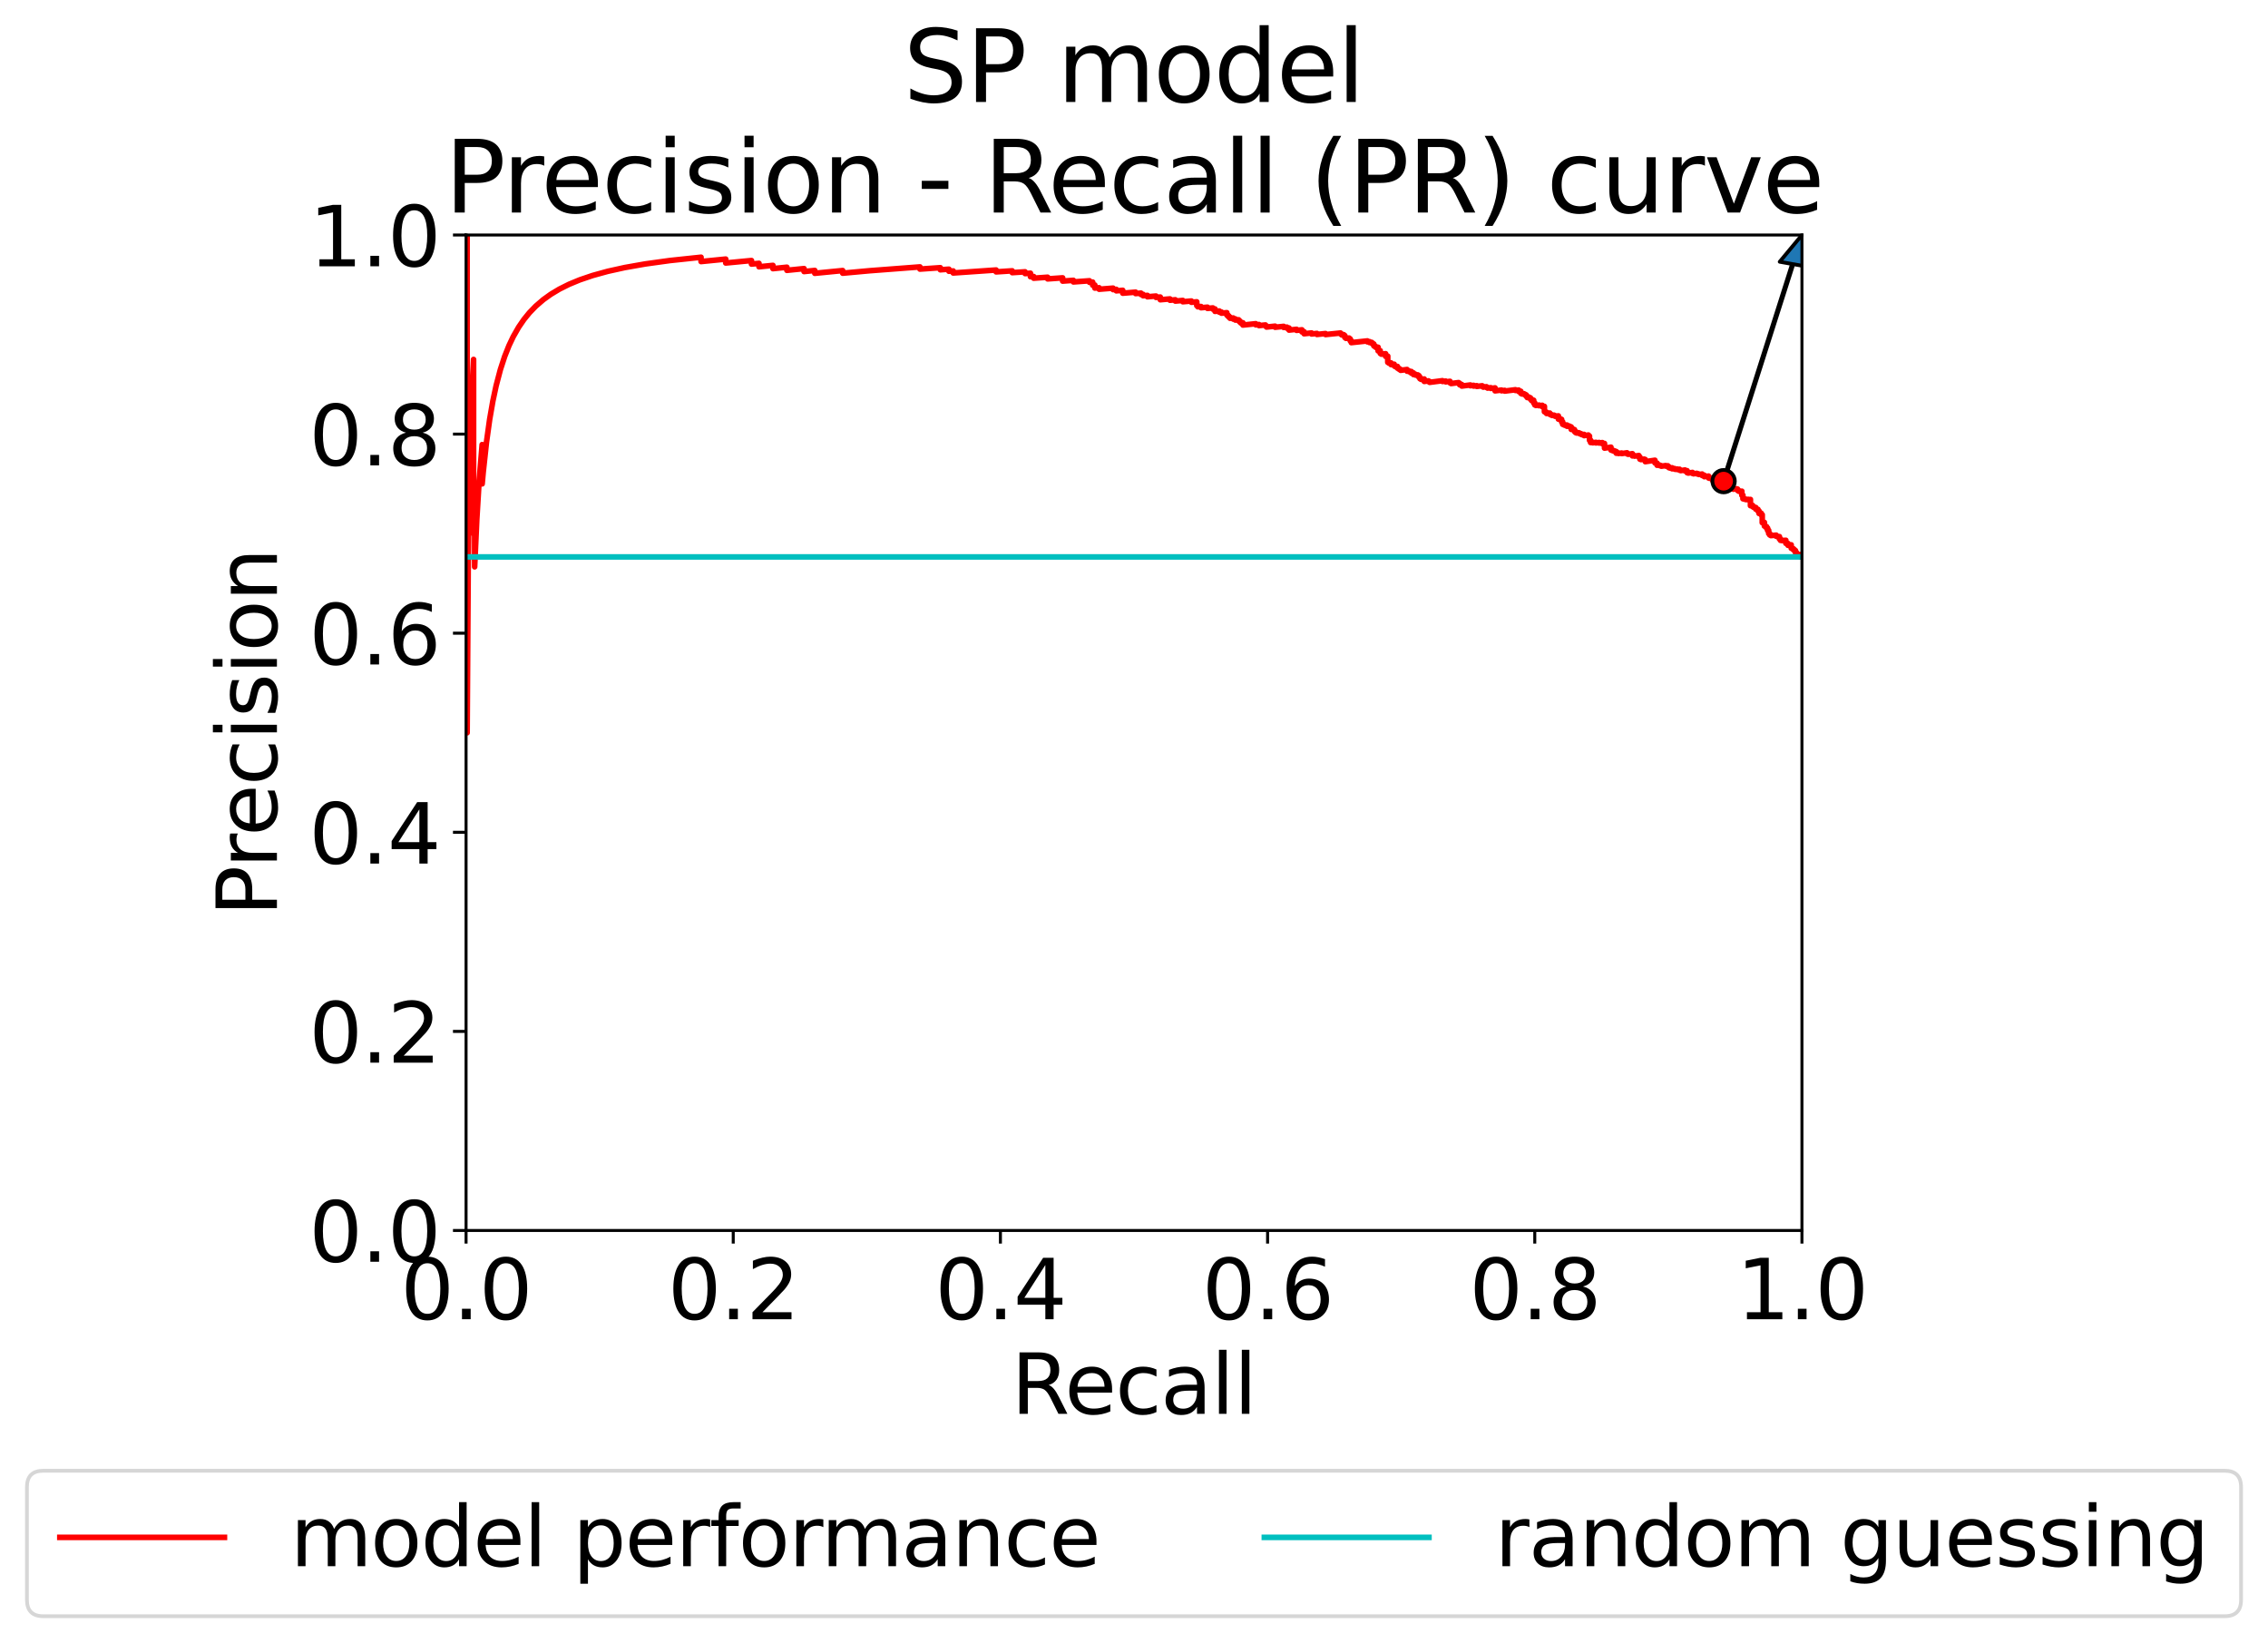 <?xml version="1.0" encoding="utf-8" standalone="no"?>
<!DOCTYPE svg PUBLIC "-//W3C//DTD SVG 1.1//EN"
  "http://www.w3.org/Graphics/SVG/1.1/DTD/svg11.dtd">
<svg xmlns:xlink="http://www.w3.org/1999/xlink" width="606.303pt" height="439.248pt" viewBox="0 0 606.303 439.248" xmlns="http://www.w3.org/2000/svg" version="1.1">
 <defs>
  <style type="text/css">*{stroke-linejoin: round; stroke-linecap: butt}</style>
 </defs>
 <g id="figure_1">
  <g id="patch_1">
   <path d="M -0 439.248 
L 606.303 439.248 
L 606.303 0 
L -0 0 
z
" style="fill: #ffffff"/>
  </g>
  <g id="axes_1">
   <g id="patch_2">
    <path d="M 124.592 328.934 
L 481.712 328.934 
L 481.712 62.822 
L 124.592 62.822 
z
" style="fill: #ffffff"/>
   </g>
   <g id="patch_3">
    <path d="M 481.712 62.822 
L 482.714 71.204 
L 479.413 70.621 
L 460.946 128.654 
L 460.598 128.593 
L 479.066 70.559 
L 475.765 69.976 
z
" clip-path="url(#p396c639557)" style="fill: #1f77b4; stroke: #000000; stroke-linejoin: miter"/>
   </g>
   <g id="matplotlib.axis_1">
    <g id="xtick_1">
     <g id="line2d_1">
      <defs>
       <path id="m5f9dfb8dde" d="M 0 0 
L 0 3.5 
" style="stroke: #000000; stroke-width: 0.8"/>
      </defs>
      <g>
       <use xlink:href="#m5f9dfb8dde" x="124.592" y="328.934" style="stroke: #000000; stroke-width: 0.8"/>
      </g>
     </g>
     <g id="text_1">
      <!-- 0.0 -->
      <g transform="translate(107.098 352.651) scale(0.22 -0.22)">
       <defs>
        <path id="DejaVuSans-30" d="M 2034 4250 
Q 1547 4250 1301 3770 
Q 1056 3291 1056 2328 
Q 1056 1369 1301 889 
Q 1547 409 2034 409 
Q 2525 409 2770 889 
Q 3016 1369 3016 2328 
Q 3016 3291 2770 3770 
Q 2525 4250 2034 4250 
z
M 2034 4750 
Q 2819 4750 3233 4129 
Q 3647 3509 3647 2328 
Q 3647 1150 3233 529 
Q 2819 -91 2034 -91 
Q 1250 -91 836 529 
Q 422 1150 422 2328 
Q 422 3509 836 4129 
Q 1250 4750 2034 4750 
z
" transform="scale(0.016)"/>
        <path id="DejaVuSans-2e" d="M 684 794 
L 1344 794 
L 1344 0 
L 684 0 
L 684 794 
z
" transform="scale(0.016)"/>
       </defs>
       <use xlink:href="#DejaVuSans-30"/>
       <use xlink:href="#DejaVuSans-2e" x="63.623"/>
       <use xlink:href="#DejaVuSans-30" x="95.41"/>
      </g>
     </g>
    </g>
    <g id="xtick_2">
     <g id="line2d_2">
      <g>
       <use xlink:href="#m5f9dfb8dde" x="196.016" y="328.934" style="stroke: #000000; stroke-width: 0.8"/>
      </g>
     </g>
     <g id="text_2">
      <!-- 0.2 -->
      <g transform="translate(178.522 352.651) scale(0.22 -0.22)">
       <defs>
        <path id="DejaVuSans-32" d="M 1228 531 
L 3431 531 
L 3431 0 
L 469 0 
L 469 531 
Q 828 903 1448 1529 
Q 2069 2156 2228 2338 
Q 2531 2678 2651 2914 
Q 2772 3150 2772 3378 
Q 2772 3750 2511 3984 
Q 2250 4219 1831 4219 
Q 1534 4219 1204 4116 
Q 875 4013 500 3803 
L 500 4441 
Q 881 4594 1212 4672 
Q 1544 4750 1819 4750 
Q 2544 4750 2975 4387 
Q 3406 4025 3406 3419 
Q 3406 3131 3298 2873 
Q 3191 2616 2906 2266 
Q 2828 2175 2409 1742 
Q 1991 1309 1228 531 
z
" transform="scale(0.016)"/>
       </defs>
       <use xlink:href="#DejaVuSans-30"/>
       <use xlink:href="#DejaVuSans-2e" x="63.623"/>
       <use xlink:href="#DejaVuSans-32" x="95.41"/>
      </g>
     </g>
    </g>
    <g id="xtick_3">
     <g id="line2d_3">
      <g>
       <use xlink:href="#m5f9dfb8dde" x="267.44" y="328.934" style="stroke: #000000; stroke-width: 0.8"/>
      </g>
     </g>
     <g id="text_3">
      <!-- 0.4 -->
      <g transform="translate(249.946 352.651) scale(0.22 -0.22)">
       <defs>
        <path id="DejaVuSans-34" d="M 2419 4116 
L 825 1625 
L 2419 1625 
L 2419 4116 
z
M 2253 4666 
L 3047 4666 
L 3047 1625 
L 3713 1625 
L 3713 1100 
L 3047 1100 
L 3047 0 
L 2419 0 
L 2419 1100 
L 313 1100 
L 313 1709 
L 2253 4666 
z
" transform="scale(0.016)"/>
       </defs>
       <use xlink:href="#DejaVuSans-30"/>
       <use xlink:href="#DejaVuSans-2e" x="63.623"/>
       <use xlink:href="#DejaVuSans-34" x="95.41"/>
      </g>
     </g>
    </g>
    <g id="xtick_4">
     <g id="line2d_4">
      <g>
       <use xlink:href="#m5f9dfb8dde" x="338.864" y="328.934" style="stroke: #000000; stroke-width: 0.8"/>
      </g>
     </g>
     <g id="text_4">
      <!-- 0.6 -->
      <g transform="translate(321.37 352.651) scale(0.22 -0.22)">
       <defs>
        <path id="DejaVuSans-36" d="M 2113 2584 
Q 1688 2584 1439 2293 
Q 1191 2003 1191 1497 
Q 1191 994 1439 701 
Q 1688 409 2113 409 
Q 2538 409 2786 701 
Q 3034 994 3034 1497 
Q 3034 2003 2786 2293 
Q 2538 2584 2113 2584 
z
M 3366 4563 
L 3366 3988 
Q 3128 4100 2886 4159 
Q 2644 4219 2406 4219 
Q 1781 4219 1451 3797 
Q 1122 3375 1075 2522 
Q 1259 2794 1537 2939 
Q 1816 3084 2150 3084 
Q 2853 3084 3261 2657 
Q 3669 2231 3669 1497 
Q 3669 778 3244 343 
Q 2819 -91 2113 -91 
Q 1303 -91 875 529 
Q 447 1150 447 2328 
Q 447 3434 972 4092 
Q 1497 4750 2381 4750 
Q 2619 4750 2861 4703 
Q 3103 4656 3366 4563 
z
" transform="scale(0.016)"/>
       </defs>
       <use xlink:href="#DejaVuSans-30"/>
       <use xlink:href="#DejaVuSans-2e" x="63.623"/>
       <use xlink:href="#DejaVuSans-36" x="95.41"/>
      </g>
     </g>
    </g>
    <g id="xtick_5">
     <g id="line2d_5">
      <g>
       <use xlink:href="#m5f9dfb8dde" x="410.288" y="328.934" style="stroke: #000000; stroke-width: 0.8"/>
      </g>
     </g>
     <g id="text_5">
      <!-- 0.8 -->
      <g transform="translate(392.794 352.651) scale(0.22 -0.22)">
       <defs>
        <path id="DejaVuSans-38" d="M 2034 2216 
Q 1584 2216 1326 1975 
Q 1069 1734 1069 1313 
Q 1069 891 1326 650 
Q 1584 409 2034 409 
Q 2484 409 2743 651 
Q 3003 894 3003 1313 
Q 3003 1734 2745 1975 
Q 2488 2216 2034 2216 
z
M 1403 2484 
Q 997 2584 770 2862 
Q 544 3141 544 3541 
Q 544 4100 942 4425 
Q 1341 4750 2034 4750 
Q 2731 4750 3128 4425 
Q 3525 4100 3525 3541 
Q 3525 3141 3298 2862 
Q 3072 2584 2669 2484 
Q 3125 2378 3379 2068 
Q 3634 1759 3634 1313 
Q 3634 634 3220 271 
Q 2806 -91 2034 -91 
Q 1263 -91 848 271 
Q 434 634 434 1313 
Q 434 1759 690 2068 
Q 947 2378 1403 2484 
z
M 1172 3481 
Q 1172 3119 1398 2916 
Q 1625 2713 2034 2713 
Q 2441 2713 2670 2916 
Q 2900 3119 2900 3481 
Q 2900 3844 2670 4047 
Q 2441 4250 2034 4250 
Q 1625 4250 1398 4047 
Q 1172 3844 1172 3481 
z
" transform="scale(0.016)"/>
       </defs>
       <use xlink:href="#DejaVuSans-30"/>
       <use xlink:href="#DejaVuSans-2e" x="63.623"/>
       <use xlink:href="#DejaVuSans-38" x="95.41"/>
      </g>
     </g>
    </g>
    <g id="xtick_6">
     <g id="line2d_6">
      <g>
       <use xlink:href="#m5f9dfb8dde" x="481.712" y="328.934" style="stroke: #000000; stroke-width: 0.8"/>
      </g>
     </g>
     <g id="text_6">
      <!-- 1.0 -->
      <g transform="translate(464.218 352.651) scale(0.22 -0.22)">
       <defs>
        <path id="DejaVuSans-31" d="M 794 531 
L 1825 531 
L 1825 4091 
L 703 3866 
L 703 4441 
L 1819 4666 
L 2450 4666 
L 2450 531 
L 3481 531 
L 3481 0 
L 794 0 
L 794 531 
z
" transform="scale(0.016)"/>
       </defs>
       <use xlink:href="#DejaVuSans-31"/>
       <use xlink:href="#DejaVuSans-2e" x="63.623"/>
       <use xlink:href="#DejaVuSans-30" x="95.41"/>
      </g>
     </g>
    </g>
    <g id="text_7">
     <!-- Recall -->
     <g transform="translate(270.334 377.943) scale(0.22 -0.22)">
      <defs>
       <path id="DejaVuSans-52" d="M 2841 2188 
Q 3044 2119 3236 1894 
Q 3428 1669 3622 1275 
L 4263 0 
L 3584 0 
L 2988 1197 
Q 2756 1666 2539 1819 
Q 2322 1972 1947 1972 
L 1259 1972 
L 1259 0 
L 628 0 
L 628 4666 
L 2053 4666 
Q 2853 4666 3247 4331 
Q 3641 3997 3641 3322 
Q 3641 2881 3436 2590 
Q 3231 2300 2841 2188 
z
M 1259 4147 
L 1259 2491 
L 2053 2491 
Q 2509 2491 2742 2702 
Q 2975 2913 2975 3322 
Q 2975 3731 2742 3939 
Q 2509 4147 2053 4147 
L 1259 4147 
z
" transform="scale(0.016)"/>
       <path id="DejaVuSans-65" d="M 3597 1894 
L 3597 1613 
L 953 1613 
Q 991 1019 1311 708 
Q 1631 397 2203 397 
Q 2534 397 2845 478 
Q 3156 559 3463 722 
L 3463 178 
Q 3153 47 2828 -22 
Q 2503 -91 2169 -91 
Q 1331 -91 842 396 
Q 353 884 353 1716 
Q 353 2575 817 3079 
Q 1281 3584 2069 3584 
Q 2775 3584 3186 3129 
Q 3597 2675 3597 1894 
z
M 3022 2063 
Q 3016 2534 2758 2815 
Q 2500 3097 2075 3097 
Q 1594 3097 1305 2825 
Q 1016 2553 972 2059 
L 3022 2063 
z
" transform="scale(0.016)"/>
       <path id="DejaVuSans-63" d="M 3122 3366 
L 3122 2828 
Q 2878 2963 2633 3030 
Q 2388 3097 2138 3097 
Q 1578 3097 1268 2742 
Q 959 2388 959 1747 
Q 959 1106 1268 751 
Q 1578 397 2138 397 
Q 2388 397 2633 464 
Q 2878 531 3122 666 
L 3122 134 
Q 2881 22 2623 -34 
Q 2366 -91 2075 -91 
Q 1284 -91 818 406 
Q 353 903 353 1747 
Q 353 2603 823 3093 
Q 1294 3584 2113 3584 
Q 2378 3584 2631 3529 
Q 2884 3475 3122 3366 
z
" transform="scale(0.016)"/>
       <path id="DejaVuSans-61" d="M 2194 1759 
Q 1497 1759 1228 1600 
Q 959 1441 959 1056 
Q 959 750 1161 570 
Q 1363 391 1709 391 
Q 2188 391 2477 730 
Q 2766 1069 2766 1631 
L 2766 1759 
L 2194 1759 
z
M 3341 1997 
L 3341 0 
L 2766 0 
L 2766 531 
Q 2569 213 2275 61 
Q 1981 -91 1556 -91 
Q 1019 -91 701 211 
Q 384 513 384 1019 
Q 384 1609 779 1909 
Q 1175 2209 1959 2209 
L 2766 2209 
L 2766 2266 
Q 2766 2663 2505 2880 
Q 2244 3097 1772 3097 
Q 1472 3097 1187 3025 
Q 903 2953 641 2809 
L 641 3341 
Q 956 3463 1253 3523 
Q 1550 3584 1831 3584 
Q 2591 3584 2966 3190 
Q 3341 2797 3341 1997 
z
" transform="scale(0.016)"/>
       <path id="DejaVuSans-6c" d="M 603 4863 
L 1178 4863 
L 1178 0 
L 603 0 
L 603 4863 
z
" transform="scale(0.016)"/>
      </defs>
      <use xlink:href="#DejaVuSans-52"/>
      <use xlink:href="#DejaVuSans-65" x="64.982"/>
      <use xlink:href="#DejaVuSans-63" x="126.506"/>
      <use xlink:href="#DejaVuSans-61" x="181.486"/>
      <use xlink:href="#DejaVuSans-6c" x="242.766"/>
      <use xlink:href="#DejaVuSans-6c" x="270.549"/>
     </g>
    </g>
   </g>
   <g id="matplotlib.axis_2">
    <g id="ytick_1">
     <g id="line2d_7">
      <defs>
       <path id="m6713a6fada" d="M 0 0 
L -3.5 0 
" style="stroke: #000000; stroke-width: 0.8"/>
      </defs>
      <g>
       <use xlink:href="#m6713a6fada" x="124.592" y="328.934" style="stroke: #000000; stroke-width: 0.8"/>
      </g>
     </g>
     <g id="text_8">
      <!-- 0.0 -->
      <g transform="translate(82.605 337.292) scale(0.22 -0.22)">
       <use xlink:href="#DejaVuSans-30"/>
       <use xlink:href="#DejaVuSans-2e" x="63.623"/>
       <use xlink:href="#DejaVuSans-30" x="95.41"/>
      </g>
     </g>
    </g>
    <g id="ytick_2">
     <g id="line2d_8">
      <g>
       <use xlink:href="#m6713a6fada" x="124.592" y="275.712" style="stroke: #000000; stroke-width: 0.8"/>
      </g>
     </g>
     <g id="text_9">
      <!-- 0.2 -->
      <g transform="translate(82.605 284.07) scale(0.22 -0.22)">
       <use xlink:href="#DejaVuSans-30"/>
       <use xlink:href="#DejaVuSans-2e" x="63.623"/>
       <use xlink:href="#DejaVuSans-32" x="95.41"/>
      </g>
     </g>
    </g>
    <g id="ytick_3">
     <g id="line2d_9">
      <g>
       <use xlink:href="#m6713a6fada" x="124.592" y="222.489" style="stroke: #000000; stroke-width: 0.8"/>
      </g>
     </g>
     <g id="text_10">
      <!-- 0.4 -->
      <g transform="translate(82.605 230.848) scale(0.22 -0.22)">
       <use xlink:href="#DejaVuSans-30"/>
       <use xlink:href="#DejaVuSans-2e" x="63.623"/>
       <use xlink:href="#DejaVuSans-34" x="95.41"/>
      </g>
     </g>
    </g>
    <g id="ytick_4">
     <g id="line2d_10">
      <g>
       <use xlink:href="#m6713a6fada" x="124.592" y="169.267" style="stroke: #000000; stroke-width: 0.8"/>
      </g>
     </g>
     <g id="text_11">
      <!-- 0.6 -->
      <g transform="translate(82.605 177.625) scale(0.22 -0.22)">
       <use xlink:href="#DejaVuSans-30"/>
       <use xlink:href="#DejaVuSans-2e" x="63.623"/>
       <use xlink:href="#DejaVuSans-36" x="95.41"/>
      </g>
     </g>
    </g>
    <g id="ytick_5">
     <g id="line2d_11">
      <g>
       <use xlink:href="#m6713a6fada" x="124.592" y="116.044" style="stroke: #000000; stroke-width: 0.8"/>
      </g>
     </g>
     <g id="text_12">
      <!-- 0.8 -->
      <g transform="translate(82.605 124.403) scale(0.22 -0.22)">
       <use xlink:href="#DejaVuSans-30"/>
       <use xlink:href="#DejaVuSans-2e" x="63.623"/>
       <use xlink:href="#DejaVuSans-38" x="95.41"/>
      </g>
     </g>
    </g>
    <g id="ytick_6">
     <g id="line2d_12">
      <g>
       <use xlink:href="#m6713a6fada" x="124.592" y="62.822" style="stroke: #000000; stroke-width: 0.8"/>
      </g>
     </g>
     <g id="text_13">
      <!-- 1.0 -->
      <g transform="translate(82.605 71.18) scale(0.22 -0.22)">
       <use xlink:href="#DejaVuSans-31"/>
       <use xlink:href="#DejaVuSans-2e" x="63.623"/>
       <use xlink:href="#DejaVuSans-30" x="95.41"/>
      </g>
     </g>
    </g>
    <g id="text_14">
     <!-- Precision -->
     <g transform="translate(74.029 244.954) rotate(-90) scale(0.22 -0.22)">
      <defs>
       <path id="DejaVuSans-50" d="M 1259 4147 
L 1259 2394 
L 2053 2394 
Q 2494 2394 2734 2622 
Q 2975 2850 2975 3272 
Q 2975 3691 2734 3919 
Q 2494 4147 2053 4147 
L 1259 4147 
z
M 628 4666 
L 2053 4666 
Q 2838 4666 3239 4311 
Q 3641 3956 3641 3272 
Q 3641 2581 3239 2228 
Q 2838 1875 2053 1875 
L 1259 1875 
L 1259 0 
L 628 0 
L 628 4666 
z
" transform="scale(0.016)"/>
       <path id="DejaVuSans-72" d="M 2631 2963 
Q 2534 3019 2420 3045 
Q 2306 3072 2169 3072 
Q 1681 3072 1420 2755 
Q 1159 2438 1159 1844 
L 1159 0 
L 581 0 
L 581 3500 
L 1159 3500 
L 1159 2956 
Q 1341 3275 1631 3429 
Q 1922 3584 2338 3584 
Q 2397 3584 2469 3576 
Q 2541 3569 2628 3553 
L 2631 2963 
z
" transform="scale(0.016)"/>
       <path id="DejaVuSans-69" d="M 603 3500 
L 1178 3500 
L 1178 0 
L 603 0 
L 603 3500 
z
M 603 4863 
L 1178 4863 
L 1178 4134 
L 603 4134 
L 603 4863 
z
" transform="scale(0.016)"/>
       <path id="DejaVuSans-73" d="M 2834 3397 
L 2834 2853 
Q 2591 2978 2328 3040 
Q 2066 3103 1784 3103 
Q 1356 3103 1142 2972 
Q 928 2841 928 2578 
Q 928 2378 1081 2264 
Q 1234 2150 1697 2047 
L 1894 2003 
Q 2506 1872 2764 1633 
Q 3022 1394 3022 966 
Q 3022 478 2636 193 
Q 2250 -91 1575 -91 
Q 1294 -91 989 -36 
Q 684 19 347 128 
L 347 722 
Q 666 556 975 473 
Q 1284 391 1588 391 
Q 1994 391 2212 530 
Q 2431 669 2431 922 
Q 2431 1156 2273 1281 
Q 2116 1406 1581 1522 
L 1381 1569 
Q 847 1681 609 1914 
Q 372 2147 372 2553 
Q 372 3047 722 3315 
Q 1072 3584 1716 3584 
Q 2034 3584 2315 3537 
Q 2597 3491 2834 3397 
z
" transform="scale(0.016)"/>
       <path id="DejaVuSans-6f" d="M 1959 3097 
Q 1497 3097 1228 2736 
Q 959 2375 959 1747 
Q 959 1119 1226 758 
Q 1494 397 1959 397 
Q 2419 397 2687 759 
Q 2956 1122 2956 1747 
Q 2956 2369 2687 2733 
Q 2419 3097 1959 3097 
z
M 1959 3584 
Q 2709 3584 3137 3096 
Q 3566 2609 3566 1747 
Q 3566 888 3137 398 
Q 2709 -91 1959 -91 
Q 1206 -91 779 398 
Q 353 888 353 1747 
Q 353 2609 779 3096 
Q 1206 3584 1959 3584 
z
" transform="scale(0.016)"/>
       <path id="DejaVuSans-6e" d="M 3513 2113 
L 3513 0 
L 2938 0 
L 2938 2094 
Q 2938 2591 2744 2837 
Q 2550 3084 2163 3084 
Q 1697 3084 1428 2787 
Q 1159 2491 1159 1978 
L 1159 0 
L 581 0 
L 581 3500 
L 1159 3500 
L 1159 2956 
Q 1366 3272 1645 3428 
Q 1925 3584 2291 3584 
Q 2894 3584 3203 3211 
Q 3513 2838 3513 2113 
z
" transform="scale(0.016)"/>
      </defs>
      <use xlink:href="#DejaVuSans-50"/>
      <use xlink:href="#DejaVuSans-72" x="58.553"/>
      <use xlink:href="#DejaVuSans-65" x="97.416"/>
      <use xlink:href="#DejaVuSans-63" x="158.939"/>
      <use xlink:href="#DejaVuSans-69" x="213.92"/>
      <use xlink:href="#DejaVuSans-73" x="241.703"/>
      <use xlink:href="#DejaVuSans-69" x="293.803"/>
      <use xlink:href="#DejaVuSans-6f" x="321.586"/>
      <use xlink:href="#DejaVuSans-6e" x="382.768"/>
     </g>
    </g>
   </g>
   <g id="line2d_13">
    <path d="M 481.712 148.875 
L 481.712 148.777 
L 481.425 148.823 
L 481.425 148.725 
L 481.425 148.234 
L 480.564 148.275 
L 480.564 148.176 
L 480.277 148.223 
L 480.277 148.124 
L 480.277 147.727 
L 479.991 147.773 
L 479.991 147.674 
L 479.991 147.174 
L 479.704 147.221 
L 479.704 147.12 
L 479.704 146.919 
L 479.417 146.966 
L 479.417 146.865 
L 479.417 146.664 
L 479.13 146.71 
L 479.13 146.609 
L 479.13 146.508 
L 478.843 146.554 
L 478.843 146.453 
L 478.843 145.639 
L 477.983 145.778 
L 477.983 145.675 
L 477.983 145.265 
L 477.409 145.254 
L 477.409 144.426 
L 476.262 144.506 
L 476.262 144.402 
L 475.975 144.448 
L 475.975 144.343 
L 475.975 144.029 
L 475.688 144.075 
L 475.688 143.97 
L 475.688 143.444 
L 475.114 143.43 
L 475.114 143.324 
L 474.827 143.37 
L 474.827 143.264 
L 474.827 143.052 
L 473.393 143.175 
L 473.393 142.962 
L 473.106 143.008 
L 473.106 142.901 
L 473.106 142.579 
L 472.819 142.625 
L 472.819 142.518 
L 472.819 141.761 
L 472.533 141.807 
L 472.533 141.699 
L 472.533 141.154 
L 472.246 141.2 
L 472.246 141.09 
L 472.246 140.762 
L 471.959 140.807 
L 471.959 140.697 
L 471.959 140.587 
L 471.672 140.633 
L 471.672 140.522 
L 471.672 139.636 
L 471.098 139.727 
L 471.098 139.615 
L 471.098 137.587 
L 470.812 137.631 
L 470.812 137.175 
L 470.238 137.263 
L 470.238 136.574 
L 469.951 136.618 
L 469.951 136.155 
L 469.664 136.199 
L 469.664 136.083 
L 469.377 136.127 
L 469.377 135.661 
L 469.09 135.705 
L 469.09 135.588 
L 468.804 135.632 
L 468.804 135.398 
L 468.517 135.442 
L 468.517 135.089 
L 467.943 135.177 
L 467.943 133.513 
L 467.369 133.6 
L 467.369 133.48 
L 466.796 133.567 
L 466.796 133.447 
L 466.509 133.49 
L 466.509 133.37 
L 466.222 133.413 
L 466.222 133.292 
L 465.935 133.336 
L 465.935 132.365 
L 465.648 132.408 
L 465.648 131.303 
L 465.075 131.389 
L 465.075 131.265 
L 464.788 131.308 
L 464.788 131.06 
L 464.501 131.103 
L 464.501 130.73 
L 464.214 130.773 
L 464.214 130.648 
L 463.354 130.776 
L 463.354 130.526 
L 463.067 130.569 
L 463.067 130.192 
L 462.78 130.235 
L 462.78 130.109 
L 462.206 130.194 
L 462.206 129.815 
L 461.919 129.858 
L 461.919 129.731 
L 461.346 129.817 
L 461.346 129.18 
L 460.772 129.265 
L 460.772 128.624 
L 460.198 128.708 
L 460.198 128.45 
L 459.338 128.578 
L 459.338 128.448 
L 459.051 128.491 
L 459.051 128.361 
L 457.904 128.531 
L 457.904 127.749 
L 457.043 127.876 
L 457.043 127.744 
L 456.756 127.787 
L 456.756 127.26 
L 455.609 127.429 
L 455.609 127.032 
L 455.035 127.116 
L 455.035 126.717 
L 454.175 126.844 
L 454.175 126.71 
L 453.888 126.752 
L 453.888 126.618 
L 453.601 126.661 
L 453.601 126.527 
L 452.74 126.654 
L 452.74 126.519 
L 452.454 126.562 
L 452.454 126.292 
L 451.306 126.461 
L 451.306 126.326 
L 451.019 126.369 
L 451.019 125.825 
L 450.446 125.91 
L 450.446 125.637 
L 449.298 125.806 
L 449.298 125.669 
L 449.011 125.711 
L 449.011 125.437 
L 448.438 125.521 
L 448.438 125.384 
L 447.864 125.469 
L 447.864 125.33 
L 447.577 125.373 
L 447.577 125.234 
L 447.004 125.319 
L 447.004 125.042 
L 446.43 125.127 
L 446.43 124.988 
L 446.143 125.03 
L 446.143 124.751 
L 445.856 124.793 
L 445.856 124.513 
L 445.282 124.598 
L 445.282 124.458 
L 444.135 124.628 
L 444.135 124.487 
L 443.848 124.529 
L 443.848 124.388 
L 443.561 124.431 
L 443.561 124.289 
L 442.988 124.374 
L 442.988 123.806 
L 442.701 123.848 
L 442.701 123.706 
L 442.414 123.748 
L 442.414 123.032 
L 439.832 123.413 
L 439.832 122.833 
L 439.546 122.876 
L 439.546 122.73 
L 438.685 122.857 
L 438.685 122.711 
L 438.398 122.754 
L 438.398 122.168 
L 438.111 122.21 
L 438.111 121.769 
L 436.964 121.937 
L 436.964 121.789 
L 436.39 121.873 
L 436.39 121.279 
L 435.243 121.447 
L 435.243 121.298 
L 434.956 121.34 
L 434.956 121.04 
L 433.522 121.251 
L 433.522 121.1 
L 432.661 121.227 
L 432.661 121.076 
L 432.088 121.161 
L 432.088 120.706 
L 431.801 120.749 
L 431.801 120.596 
L 431.514 120.639 
L 431.514 120.486 
L 431.227 120.528 
L 431.227 120.376 
L 430.94 120.418 
L 430.94 120.265 
L 430.653 120.307 
L 430.653 119.538 
L 428.932 119.79 
L 428.932 118.543 
L 428.359 118.626 
L 428.359 118.312 
L 427.498 118.437 
L 427.498 118.279 
L 426.638 118.404 
L 426.638 118.245 
L 425.777 118.371 
L 425.777 118.212 
L 425.203 118.296 
L 425.203 117.657 
L 424.917 117.699 
L 424.917 116.572 
L 424.63 116.613 
L 424.63 116.288 
L 423.482 116.452 
L 423.482 116.126 
L 422.909 116.208 
L 422.909 116.044 
L 422.622 116.085 
L 422.622 115.921 
L 422.335 115.962 
L 422.335 115.798 
L 422.048 115.839 
L 422.048 115.674 
L 421.474 115.756 
L 421.474 115.591 
L 421.188 115.632 
L 421.188 115.301 
L 420.901 115.341 
L 420.901 114.842 
L 420.614 114.883 
L 420.614 114.716 
L 420.04 114.797 
L 420.04 114.126 
L 419.753 114.166 
L 419.753 113.997 
L 419.467 114.038 
L 419.467 113.869 
L 418.893 113.949 
L 418.893 113.61 
L 418.319 113.69 
L 418.319 113.52 
L 418.032 113.56 
L 418.032 113.39 
L 417.745 113.43 
L 417.745 112.745 
L 417.459 112.784 
L 417.459 112.094 
L 417.172 112.134 
L 417.172 111.96 
L 416.598 112.039 
L 416.598 111.167 
L 415.738 111.284 
L 415.738 111.109 
L 415.451 111.148 
L 415.451 110.972 
L 414.877 111.05 
L 414.877 110.873 
L 414.59 110.912 
L 414.59 110.735 
L 414.303 110.774 
L 414.303 110.419 
L 413.443 110.536 
L 413.443 110.179 
L 413.156 110.218 
L 413.156 110.039 
L 412.869 110.078 
L 412.869 108.635 
L 412.295 108.711 
L 412.295 108.347 
L 411.435 108.46 
L 411.435 108.277 
L 410.574 108.391 
L 410.574 108.207 
L 410.288 108.245 
L 410.288 107.692 
L 410.001 107.73 
L 410.001 106.988 
L 409.427 107.062 
L 409.427 106.689 
L 409.14 106.726 
L 409.14 106.351 
L 408.853 106.388 
L 408.853 106.2 
L 408.28 106.274 
L 408.28 105.896 
L 407.993 105.933 
L 407.993 105.554 
L 407.706 105.59 
L 407.706 105.4 
L 407.419 105.436 
L 407.419 105.246 
L 406.845 105.318 
L 406.845 105.127 
L 406.559 105.163 
L 406.559 104.588 
L 405.985 104.659 
L 405.985 104.273 
L 405.124 104.381 
L 405.124 104.187 
L 402.256 104.547 
L 402.256 104.351 
L 401.395 104.46 
L 401.395 104.264 
L 399.674 104.483 
L 399.674 103.69 
L 398.527 103.835 
L 398.527 103.635 
L 397.666 103.744 
L 397.666 103.544 
L 397.38 103.58 
L 397.38 103.379 
L 396.519 103.488 
L 396.519 103.286 
L 396.232 103.323 
L 396.232 103.12 
L 394.798 103.302 
L 394.798 103.099 
L 393.937 103.208 
L 393.937 103.004 
L 393.077 103.113 
L 393.077 102.908 
L 390.782 103.201 
L 390.782 102.788 
L 390.209 102.861 
L 390.209 102.445 
L 389.922 102.482 
L 389.922 102.273 
L 387.914 102.529 
L 387.914 102.319 
L 387.627 102.356 
L 387.627 101.934 
L 386.48 102.08 
L 386.48 101.868 
L 385.619 101.978 
L 385.619 101.765 
L 382.177 102.209 
L 382.177 101.993 
L 381.89 102.031 
L 381.89 101.815 
L 380.743 101.964 
L 380.743 101.311 
L 379.882 101.422 
L 379.882 101.204 
L 379.595 101.241 
L 379.595 100.801 
L 379.308 100.838 
L 379.308 100.397 
L 379.022 100.433 
L 379.022 100.212 
L 378.448 100.284 
L 378.448 100.062 
L 377.874 100.135 
L 377.874 99.688 
L 377.301 99.76 
L 377.301 99.312 
L 376.727 99.383 
L 376.727 99.158 
L 376.153 99.229 
L 376.153 98.776 
L 374.432 98.99 
L 374.432 98.762 
L 374.145 98.797 
L 374.145 98.568 
L 373.858 98.604 
L 373.858 98.374 
L 373.572 98.41 
L 373.572 97.949 
L 372.998 98.019 
L 372.998 97.788 
L 372.711 97.823 
L 372.711 97.358 
L 371.851 97.462 
L 371.851 96.994 
L 371.277 97.063 
L 371.277 96.828 
L 370.99 96.863 
L 370.99 95.202 
L 370.416 95.268 
L 370.416 94.548 
L 369.269 94.679 
L 369.269 94.437 
L 368.982 94.469 
L 368.982 93.74 
L 368.408 93.804 
L 368.408 92.822 
L 367.835 92.885 
L 367.835 92.638 
L 367.548 92.669 
L 367.548 92.421 
L 367.261 92.452 
L 367.261 91.954 
L 366.974 91.985 
L 366.974 91.735 
L 366.687 91.766 
L 366.687 91.515 
L 366.114 91.576 
L 366.114 91.324 
L 365.54 91.385 
L 365.54 91.132 
L 361.237 91.591 
L 361.237 91.077 
L 360.951 91.107 
L 360.951 90.59 
L 360.664 90.621 
L 360.664 90.361 
L 359.803 90.451 
L 359.803 90.19 
L 359.516 90.22 
L 359.516 89.696 
L 359.229 89.726 
L 359.229 89.463 
L 358.656 89.521 
L 358.656 89.257 
L 358.369 89.286 
L 358.369 89.021 
L 354.353 89.433 
L 354.353 89.164 
L 352.058 89.403 
L 352.058 89.131 
L 350.624 89.281 
L 350.624 89.007 
L 348.616 89.218 
L 348.616 88.664 
L 348.043 88.724 
L 348.043 88.166 
L 346.608 88.314 
L 346.608 88.033 
L 344.6 88.241 
L 344.6 87.672 
L 344.027 87.731 
L 344.027 87.445 
L 343.166 87.532 
L 343.166 87.245 
L 340.871 87.48 
L 340.871 87.189 
L 338.577 87.426 
L 338.577 87.132 
L 338.29 87.162 
L 338.29 86.866 
L 336.569 87.044 
L 336.569 86.746 
L 335.708 86.835 
L 335.708 86.535 
L 332.266 86.893 
L 332.266 86.283 
L 331.692 86.342 
L 331.692 86.035 
L 331.406 86.065 
L 331.406 85.757 
L 331.119 85.786 
L 331.119 85.477 
L 330.258 85.564 
L 330.258 85.253 
L 329.685 85.31 
L 329.685 84.998 
L 328.824 85.084 
L 328.824 84.769 
L 328.537 84.798 
L 328.537 84.482 
L 328.25 84.51 
L 328.25 84.194 
L 327.964 84.222 
L 327.964 83.585 
L 326.529 83.721 
L 326.529 83.4 
L 325.956 83.454 
L 325.956 83.131 
L 324.808 83.238 
L 324.808 82.586 
L 324.235 82.639 
L 324.235 82.311 
L 322.8 82.442 
L 322.8 82.111 
L 321.079 82.267 
L 321.079 81.933 
L 320.219 82.011 
L 320.219 81.675 
L 319.932 81.7 
L 319.932 80.684 
L 318.498 80.808 
L 318.498 80.465 
L 316.203 80.662 
L 316.203 80.315 
L 314.195 80.488 
L 314.195 80.136 
L 312.761 80.26 
L 312.761 79.905 
L 310.179 80.127 
L 310.179 79.406 
L 309.032 79.503 
L 309.032 79.138 
L 306.737 79.331 
L 306.737 78.962 
L 305.59 79.058 
L 305.59 78.686 
L 305.016 78.733 
L 305.016 78.359 
L 303.582 78.476 
L 303.582 78.097 
L 300.14 78.379 
L 300.14 77.606 
L 298.419 77.744 
L 298.419 77.352 
L 297.558 77.421 
L 297.558 77.026 
L 293.829 77.322 
L 293.829 76.918 
L 292.682 77.009 
L 292.682 76.192 
L 292.108 76.236 
L 292.108 75.411 
L 291.248 75.473 
L 291.248 75.057 
L 286.945 75.366 
L 286.945 74.938 
L 284.076 75.146 
L 284.076 74.273 
L 280.061 74.555 
L 280.061 74.106 
L 276.332 74.371 
L 276.332 73.91 
L 275.471 73.971 
L 275.471 73.038 
L 274.037 73.133 
L 274.037 72.66 
L 270.595 72.883 
L 270.595 72.398 
L 266.292 72.678 
L 266.292 72.178 
L 254.818 72.97 
L 254.818 72.427 
L 253.671 72.509 
L 253.671 71.959 
L 251.376 72.119 
L 251.376 71.557 
L 245.926 71.936 
L 245.926 71.347 
L 232.445 72.375 
L 225.274 73.029 
L 225.274 72.326 
L 217.816 73.057 
L 217.816 72.298 
L 214.947 72.588 
L 214.947 71.801 
L 210.358 72.265 
L 210.358 71.434 
L 206.629 71.812 
L 206.629 70.941 
L 202.9 71.315 
L 202.9 70.398 
L 200.892 70.592 
L 200.892 69.645 
L 194.008 70.303 
L 194.008 69.26 
L 187.41 69.918 
L 187.41 68.762 
L 179.092 69.645 
L 172.494 70.558 
L 167.044 71.519 
L 162.455 72.534 
L 158.439 73.64 
L 154.997 74.809 
L 152.129 75.996 
L 149.547 77.285 
L 147.252 78.662 
L 145.244 80.102 
L 143.236 81.83 
L 141.515 83.612 
L 140.081 85.374 
L 138.647 87.462 
L 137.213 89.976 
L 136.065 92.39 
L 134.918 95.275 
L 133.771 98.783 
L 132.623 103.142 
L 131.763 107.174 
L 130.902 112.102 
L 130.042 118.262 
L 129.181 126.182 
L 128.894 129.35 
L 128.894 118.846 
L 128.034 129.35 
L 127.46 138.854 
L 126.886 151.526 
L 126.886 135.398 
L 126.599 142.656 
L 126.599 96.086 
L 126.026 107.174 
L 125.739 116.044 
L 125.452 129.35 
L 125.165 151.526 
L 124.878 195.878 
L 124.878 62.822 
L 124.592 62.822 
L 124.592 62.822 
" clip-path="url(#p396c639557)" style="fill: none; stroke: #ff0000; stroke-width: 1.5; stroke-linecap: square"/>
   </g>
   <g id="line2d_14">
    <defs>
     <path id="mdf3f2006e5" d="M 0 3 
C 0.796 3 1.559 2.684 2.121 2.121 
C 2.684 1.559 3 0.796 3 0 
C 3 -0.796 2.684 -1.559 2.121 -2.121 
C 1.559 -2.684 0.796 -3 0 -3 
C -0.796 -3 -1.559 -2.684 -2.121 -2.121 
C -2.684 -1.559 -3 -0.796 -3 0 
C -3 0.796 -2.684 1.559 -2.121 2.121 
C -1.559 2.684 -0.796 3 0 3 
z
" style="stroke: #000000"/>
    </defs>
    <g clip-path="url(#p396c639557)">
     <use xlink:href="#mdf3f2006e5" x="460.772" y="128.624" style="fill: #ff0000; stroke: #000000"/>
    </g>
   </g>
   <g id="line2d_15">
    <path d="M 124.592 148.875 
L 481.712 148.875 
" clip-path="url(#p396c639557)" style="fill: none; stroke: #00bfbf; stroke-width: 1.5; stroke-linecap: square"/>
   </g>
   <g id="patch_4">
    <path d="M 124.592 328.934 
L 124.592 62.822 
" style="fill: none; stroke: #000000; stroke-width: 0.8; stroke-linejoin: miter; stroke-linecap: square"/>
   </g>
   <g id="patch_5">
    <path d="M 481.712 328.934 
L 481.712 62.822 
" style="fill: none; stroke: #000000; stroke-width: 0.8; stroke-linejoin: miter; stroke-linecap: square"/>
   </g>
   <g id="patch_6">
    <path d="M 124.592 328.934 
L 481.712 328.934 
" style="fill: none; stroke: #000000; stroke-width: 0.8; stroke-linejoin: miter; stroke-linecap: square"/>
   </g>
   <g id="patch_7">
    <path d="M 124.592 62.822 
L 481.712 62.822 
" style="fill: none; stroke: #000000; stroke-width: 0.8; stroke-linejoin: miter; stroke-linecap: square"/>
   </g>
   <g id="text_15">
    <!-- SP model -->
    <g transform="translate(241.514 27.26) scale(0.264 -0.264)">
     <defs>
      <path id="DejaVuSans-53" d="M 3425 4513 
L 3425 3897 
Q 3066 4069 2747 4153 
Q 2428 4238 2131 4238 
Q 1616 4238 1336 4038 
Q 1056 3838 1056 3469 
Q 1056 3159 1242 3001 
Q 1428 2844 1947 2747 
L 2328 2669 
Q 3034 2534 3370 2195 
Q 3706 1856 3706 1288 
Q 3706 609 3251 259 
Q 2797 -91 1919 -91 
Q 1588 -91 1214 -16 
Q 841 59 441 206 
L 441 856 
Q 825 641 1194 531 
Q 1563 422 1919 422 
Q 2459 422 2753 634 
Q 3047 847 3047 1241 
Q 3047 1584 2836 1778 
Q 2625 1972 2144 2069 
L 1759 2144 
Q 1053 2284 737 2584 
Q 422 2884 422 3419 
Q 422 4038 858 4394 
Q 1294 4750 2059 4750 
Q 2388 4750 2728 4690 
Q 3069 4631 3425 4513 
z
" transform="scale(0.016)"/>
      <path id="DejaVuSans-20" transform="scale(0.016)"/>
      <path id="DejaVuSans-6d" d="M 3328 2828 
Q 3544 3216 3844 3400 
Q 4144 3584 4550 3584 
Q 5097 3584 5394 3201 
Q 5691 2819 5691 2113 
L 5691 0 
L 5113 0 
L 5113 2094 
Q 5113 2597 4934 2840 
Q 4756 3084 4391 3084 
Q 3944 3084 3684 2787 
Q 3425 2491 3425 1978 
L 3425 0 
L 2847 0 
L 2847 2094 
Q 2847 2600 2669 2842 
Q 2491 3084 2119 3084 
Q 1678 3084 1418 2786 
Q 1159 2488 1159 1978 
L 1159 0 
L 581 0 
L 581 3500 
L 1159 3500 
L 1159 2956 
Q 1356 3278 1631 3431 
Q 1906 3584 2284 3584 
Q 2666 3584 2933 3390 
Q 3200 3197 3328 2828 
z
" transform="scale(0.016)"/>
      <path id="DejaVuSans-64" d="M 2906 2969 
L 2906 4863 
L 3481 4863 
L 3481 0 
L 2906 0 
L 2906 525 
Q 2725 213 2448 61 
Q 2172 -91 1784 -91 
Q 1150 -91 751 415 
Q 353 922 353 1747 
Q 353 2572 751 3078 
Q 1150 3584 1784 3584 
Q 2172 3584 2448 3432 
Q 2725 3281 2906 2969 
z
M 947 1747 
Q 947 1113 1208 752 
Q 1469 391 1925 391 
Q 2381 391 2643 752 
Q 2906 1113 2906 1747 
Q 2906 2381 2643 2742 
Q 2381 3103 1925 3103 
Q 1469 3103 1208 2742 
Q 947 2381 947 1747 
z
" transform="scale(0.016)"/>
     </defs>
     <use xlink:href="#DejaVuSans-53"/>
     <use xlink:href="#DejaVuSans-50" x="63.477"/>
     <use xlink:href="#DejaVuSans-20" x="123.779"/>
     <use xlink:href="#DejaVuSans-6d" x="155.566"/>
     <use xlink:href="#DejaVuSans-6f" x="252.979"/>
     <use xlink:href="#DejaVuSans-64" x="314.16"/>
     <use xlink:href="#DejaVuSans-65" x="377.637"/>
     <use xlink:href="#DejaVuSans-6c" x="439.16"/>
    </g>
    <!-- Precision - Recall (PR) curve -->
    <g transform="translate(118.921 56.822) scale(0.264 -0.264)">
     <defs>
      <path id="DejaVuSans-2d" d="M 313 2009 
L 1997 2009 
L 1997 1497 
L 313 1497 
L 313 2009 
z
" transform="scale(0.016)"/>
      <path id="DejaVuSans-28" d="M 1984 4856 
Q 1566 4138 1362 3434 
Q 1159 2731 1159 2009 
Q 1159 1288 1364 580 
Q 1569 -128 1984 -844 
L 1484 -844 
Q 1016 -109 783 600 
Q 550 1309 550 2009 
Q 550 2706 781 3412 
Q 1013 4119 1484 4856 
L 1984 4856 
z
" transform="scale(0.016)"/>
      <path id="DejaVuSans-29" d="M 513 4856 
L 1013 4856 
Q 1481 4119 1714 3412 
Q 1947 2706 1947 2009 
Q 1947 1309 1714 600 
Q 1481 -109 1013 -844 
L 513 -844 
Q 928 -128 1133 580 
Q 1338 1288 1338 2009 
Q 1338 2731 1133 3434 
Q 928 4138 513 4856 
z
" transform="scale(0.016)"/>
      <path id="DejaVuSans-75" d="M 544 1381 
L 544 3500 
L 1119 3500 
L 1119 1403 
Q 1119 906 1312 657 
Q 1506 409 1894 409 
Q 2359 409 2629 706 
Q 2900 1003 2900 1516 
L 2900 3500 
L 3475 3500 
L 3475 0 
L 2900 0 
L 2900 538 
Q 2691 219 2414 64 
Q 2138 -91 1772 -91 
Q 1169 -91 856 284 
Q 544 659 544 1381 
z
M 1991 3584 
L 1991 3584 
z
" transform="scale(0.016)"/>
      <path id="DejaVuSans-76" d="M 191 3500 
L 800 3500 
L 1894 563 
L 2988 3500 
L 3597 3500 
L 2284 0 
L 1503 0 
L 191 3500 
z
" transform="scale(0.016)"/>
     </defs>
     <use xlink:href="#DejaVuSans-50"/>
     <use xlink:href="#DejaVuSans-72" x="58.553"/>
     <use xlink:href="#DejaVuSans-65" x="97.416"/>
     <use xlink:href="#DejaVuSans-63" x="158.939"/>
     <use xlink:href="#DejaVuSans-69" x="213.92"/>
     <use xlink:href="#DejaVuSans-73" x="241.703"/>
     <use xlink:href="#DejaVuSans-69" x="293.803"/>
     <use xlink:href="#DejaVuSans-6f" x="321.586"/>
     <use xlink:href="#DejaVuSans-6e" x="382.768"/>
     <use xlink:href="#DejaVuSans-20" x="446.146"/>
     <use xlink:href="#DejaVuSans-2d" x="477.934"/>
     <use xlink:href="#DejaVuSans-20" x="514.018"/>
     <use xlink:href="#DejaVuSans-52" x="545.805"/>
     <use xlink:href="#DejaVuSans-65" x="610.787"/>
     <use xlink:href="#DejaVuSans-63" x="672.311"/>
     <use xlink:href="#DejaVuSans-61" x="727.291"/>
     <use xlink:href="#DejaVuSans-6c" x="788.57"/>
     <use xlink:href="#DejaVuSans-6c" x="816.354"/>
     <use xlink:href="#DejaVuSans-20" x="844.137"/>
     <use xlink:href="#DejaVuSans-28" x="875.924"/>
     <use xlink:href="#DejaVuSans-50" x="914.938"/>
     <use xlink:href="#DejaVuSans-52" x="975.24"/>
     <use xlink:href="#DejaVuSans-29" x="1044.723"/>
     <use xlink:href="#DejaVuSans-20" x="1083.736"/>
     <use xlink:href="#DejaVuSans-63" x="1115.523"/>
     <use xlink:href="#DejaVuSans-75" x="1170.504"/>
     <use xlink:href="#DejaVuSans-72" x="1233.883"/>
     <use xlink:href="#DejaVuSans-76" x="1274.996"/>
     <use xlink:href="#DejaVuSans-65" x="1334.176"/>
    </g>
   </g>
   <g id="legend_1">
    <g id="patch_8">
     <path d="M 11.6 432.048 
L 594.703 432.048 
Q 599.103 432.048 599.103 427.648 
L 599.103 397.557 
Q 599.103 393.156 594.703 393.156 
L 11.6 393.156 
Q 7.2 393.156 7.2 397.557 
L 7.2 427.648 
Q 7.2 432.048 11.6 432.048 
z
" style="fill: #ffffff; opacity: 0.8; stroke: #cccccc; stroke-linejoin: miter"/>
    </g>
    <g id="line2d_16">
     <path d="M 16 410.973 
L 38 410.973 
L 60 410.973 
" style="fill: none; stroke: #ff0000; stroke-width: 1.5; stroke-linecap: square"/>
    </g>
    <g id="text_16">
     <!-- model performance -->
     <g transform="translate(77.6 418.673) scale(0.22 -0.22)">
      <defs>
       <path id="DejaVuSans-70" d="M 1159 525 
L 1159 -1331 
L 581 -1331 
L 581 3500 
L 1159 3500 
L 1159 2969 
Q 1341 3281 1617 3432 
Q 1894 3584 2278 3584 
Q 2916 3584 3314 3078 
Q 3713 2572 3713 1747 
Q 3713 922 3314 415 
Q 2916 -91 2278 -91 
Q 1894 -91 1617 61 
Q 1341 213 1159 525 
z
M 3116 1747 
Q 3116 2381 2855 2742 
Q 2594 3103 2138 3103 
Q 1681 3103 1420 2742 
Q 1159 2381 1159 1747 
Q 1159 1113 1420 752 
Q 1681 391 2138 391 
Q 2594 391 2855 752 
Q 3116 1113 3116 1747 
z
" transform="scale(0.016)"/>
       <path id="DejaVuSans-66" d="M 2375 4863 
L 2375 4384 
L 1825 4384 
Q 1516 4384 1395 4259 
Q 1275 4134 1275 3809 
L 1275 3500 
L 2222 3500 
L 2222 3053 
L 1275 3053 
L 1275 0 
L 697 0 
L 697 3053 
L 147 3053 
L 147 3500 
L 697 3500 
L 697 3744 
Q 697 4328 969 4595 
Q 1241 4863 1831 4863 
L 2375 4863 
z
" transform="scale(0.016)"/>
      </defs>
      <use xlink:href="#DejaVuSans-6d"/>
      <use xlink:href="#DejaVuSans-6f" x="97.412"/>
      <use xlink:href="#DejaVuSans-64" x="158.594"/>
      <use xlink:href="#DejaVuSans-65" x="222.07"/>
      <use xlink:href="#DejaVuSans-6c" x="283.594"/>
      <use xlink:href="#DejaVuSans-20" x="311.377"/>
      <use xlink:href="#DejaVuSans-70" x="343.164"/>
      <use xlink:href="#DejaVuSans-65" x="406.641"/>
      <use xlink:href="#DejaVuSans-72" x="468.164"/>
      <use xlink:href="#DejaVuSans-66" x="509.277"/>
      <use xlink:href="#DejaVuSans-6f" x="544.482"/>
      <use xlink:href="#DejaVuSans-72" x="605.664"/>
      <use xlink:href="#DejaVuSans-6d" x="645.027"/>
      <use xlink:href="#DejaVuSans-61" x="742.439"/>
      <use xlink:href="#DejaVuSans-6e" x="803.719"/>
      <use xlink:href="#DejaVuSans-63" x="867.098"/>
      <use xlink:href="#DejaVuSans-65" x="922.078"/>
     </g>
    </g>
    <g id="line2d_17">
     <path d="M 337.998 410.973 
L 359.998 410.973 
L 381.998 410.973 
" style="fill: none; stroke: #00bfbf; stroke-width: 1.5; stroke-linecap: square"/>
    </g>
    <g id="text_17">
     <!-- random guessing -->
     <g transform="translate(399.598 418.673) scale(0.22 -0.22)">
      <defs>
       <path id="DejaVuSans-67" d="M 2906 1791 
Q 2906 2416 2648 2759 
Q 2391 3103 1925 3103 
Q 1463 3103 1205 2759 
Q 947 2416 947 1791 
Q 947 1169 1205 825 
Q 1463 481 1925 481 
Q 2391 481 2648 825 
Q 2906 1169 2906 1791 
z
M 3481 434 
Q 3481 -459 3084 -895 
Q 2688 -1331 1869 -1331 
Q 1566 -1331 1297 -1286 
Q 1028 -1241 775 -1147 
L 775 -588 
Q 1028 -725 1275 -790 
Q 1522 -856 1778 -856 
Q 2344 -856 2625 -561 
Q 2906 -266 2906 331 
L 2906 616 
Q 2728 306 2450 153 
Q 2172 0 1784 0 
Q 1141 0 747 490 
Q 353 981 353 1791 
Q 353 2603 747 3093 
Q 1141 3584 1784 3584 
Q 2172 3584 2450 3431 
Q 2728 3278 2906 2969 
L 2906 3500 
L 3481 3500 
L 3481 434 
z
" transform="scale(0.016)"/>
      </defs>
      <use xlink:href="#DejaVuSans-72"/>
      <use xlink:href="#DejaVuSans-61" x="41.113"/>
      <use xlink:href="#DejaVuSans-6e" x="102.393"/>
      <use xlink:href="#DejaVuSans-64" x="165.771"/>
      <use xlink:href="#DejaVuSans-6f" x="229.248"/>
      <use xlink:href="#DejaVuSans-6d" x="290.43"/>
      <use xlink:href="#DejaVuSans-20" x="387.842"/>
      <use xlink:href="#DejaVuSans-67" x="419.629"/>
      <use xlink:href="#DejaVuSans-75" x="483.105"/>
      <use xlink:href="#DejaVuSans-65" x="546.484"/>
      <use xlink:href="#DejaVuSans-73" x="608.008"/>
      <use xlink:href="#DejaVuSans-73" x="660.107"/>
      <use xlink:href="#DejaVuSans-69" x="712.207"/>
      <use xlink:href="#DejaVuSans-6e" x="739.99"/>
      <use xlink:href="#DejaVuSans-67" x="803.369"/>
     </g>
    </g>
   </g>
  </g>
 </g>
 <defs>
  <clipPath id="p396c639557">
   <rect x="124.592" y="62.822" width="357.12" height="266.112"/>
  </clipPath>
 </defs>
</svg>

